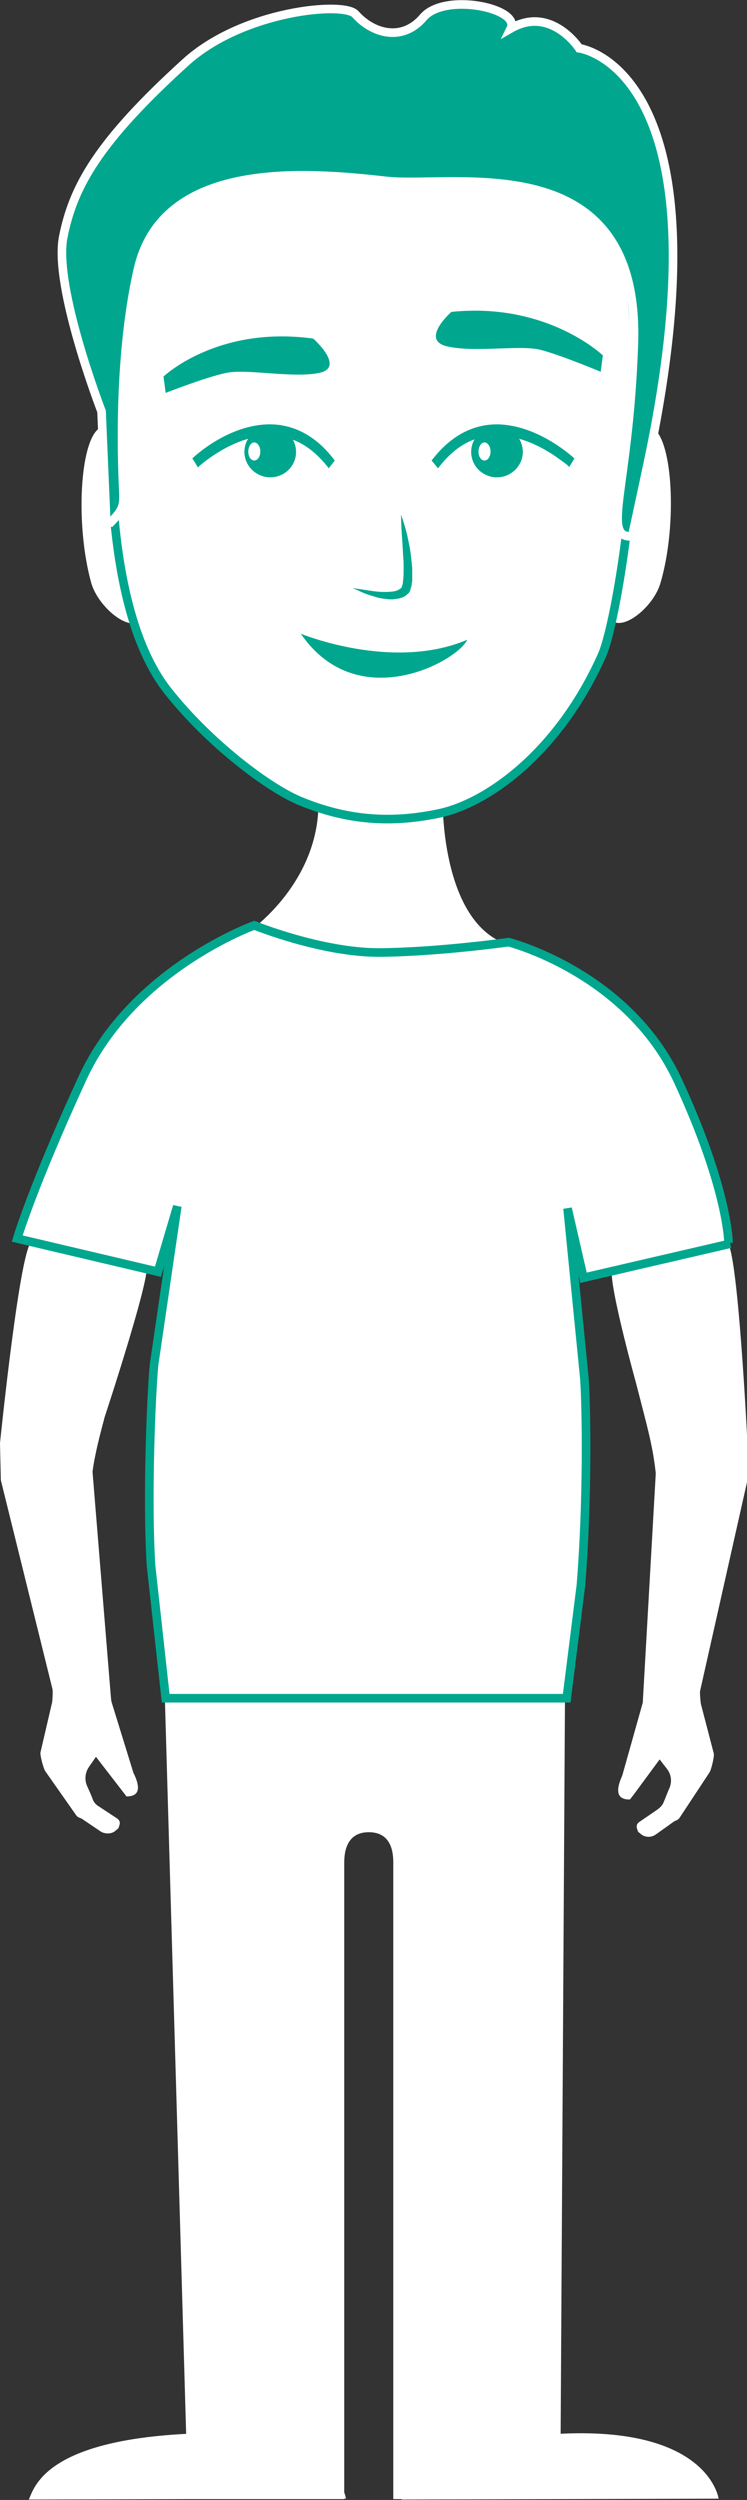 <!-- Generator: Adobe Illustrator 18.1.1, SVG Export Plug-In  -->
<svg version="1.1"
	 xmlns="http://www.w3.org/2000/svg" xmlns:xlink="http://www.w3.org/1999/xlink" xmlns:a="http://ns.adobe.com/AdobeSVGViewerExtensions/3.0/"
	 x="0px" y="0px" width="173.6px" height="580.3px" viewBox="0 0 173.6 580.3" enable-background="new 0 0 173.6 580.3"
	 xml:space="preserve">
<rect x="0" y="0" width="173.6" height="580.3" fill="#333333" stroke="none"/>
<defs>
</defs>
<path fill="#FFFFFF" d="M80.4,580c0,0-2.2-16.5-36-15.1c-33.8,1.5-36.4,12.4-37.7,15.3"/>
<path fill="#FFFFFF" d="M167,580c0,0-2.2-16.5-36-15.1c-33.8,1.5-36.4,12.4-37.7,15.3"/>
<path fill="#FFFFFF" d="M43.7,580.1l-5.4-186.4h93l-1.1,186.4H91.4V432.3c0-3.9-1.4-7-5.7-7c-4.3,0-5.7,3.2-5.7,7v147.8H43.7z"/>
<path fill="#FFFFFF" d="M74,185.6c0-0.3,28.9,0.9,28.9,0.9s-0.3,28.8,16,33l-9.1,13l-28-0.8l-17.9-2.8l-5.6-13
	C58.3,215.9,74.5,204.6,74,185.6z"/>
<path id="down_L_1_" fill="#FFFFFF" d="M144.6,412.2c-1.3,2.8-1.7,5.6,1.8,5.5l1-1.3l5.9-8l1.7,2.2c1,1.3,1.2,2.9,0.6,4.4
	c-0.5,1.1-1,2.5-1.4,3.4c-0.3,0.7-0.8,1.2-1.5,1.7l-4.1,2.8c-1,0.7-0.6,1.5-0.3,2.3l0.6,0.5c0.9,0.8,2.3,0.9,3.4,0.2l4.5-3.2
	c0.4-0.1,0.8-0.3,1.1-0.7l7-10.6c0.4-0.6,1.1-3.6,1-4.3l-3-11.5c-0.1-0.4-0.3-2.7-0.2-3.1l11-48.9v-8.6c0,0-2.3-47.2-4.9-46.6
	l-26.3,5.8c-2,0.5,5.3,26.8,5.3,26.8c2.8,10.9,3.9,14.6,4.6,21l-3,52.8c0,0.2,0,0.5-0.1,0.7L144.6,412.2z"/>
<path fill="#FFFFFF" d="M31,411.5c1.4,2.8,1.9,5.5-1.6,5.5l-1-1.3l-6.1-7.9l-1.6,2.3c-0.9,1.3-1.1,2.9-0.5,4.4
	c0.5,1.1,1.1,2.4,1.4,3.3c0.3,0.7,0.8,1.2,1.5,1.6l4.1,2.7c1,0.7,0.6,1.5,0.3,2.3l-0.6,0.5c-0.8,0.8-2.3,0.9-3.4,0.3l-4.6-3.1
	c-0.4-0.1-0.8-0.3-1.1-0.6l-7.3-10.4c-0.4-0.6-1.2-3.6-1.1-4.3l2.7-11.6c0.1-0.4,0.2-2.7,0.1-3.1L0.2,343.6L0,335
	c0,0,4.8-47.2,7.5-46.7l26.4,5.2c2,0.4-9.6,35.5-9.6,35.5c0,0.2-2.1,7.3-2.8,12.6l4.3,52.7c0,0.2,0.1,0.5,0.1,0.7L31,411.5z"/>
<path id="shirt_2_" fill="#FFFFFF" stroke="#00A78E" stroke-width="2" stroke-miterlimit="10" d="M169.7,288.7l-34.1,7.9l-3.7-16.1
	l3.9,39.4c0.5,6.7,0.8,28.5-0.8,48.1l-3.3,26.2H38.5l-3.4-30.8c-1-16.2,0.1-40.4,0.7-46.6l5.4-36.8l-4.5,15.2L4,287.5
	c0,0,3.5-11.9,15.2-37.3c11.7-25.3,39.9-35.4,39.9-35.4s15.8,6.4,29.2,6.3s29.9-2.4,29.9-2.4s27.7,7,39.4,32.3
	c11.7,25.3,11.7,37.5,11.7,37.5"/>
<g>
	<path fill="#FFFFFF" d="M144.2,111.7c0,0,3.2-17,8.2-11.8c4.1,4.3,4.8,22.8,1.1,35.4c-1.6,5.6-8.9,11.5-11.6,8.5
		C139.3,140.8,144.2,111.7,144.2,111.7"/>
	<path fill="#FFFFFF" d="M30.6,111.7c0,0-3.2-17-8.1-11.8c-4.1,4.3-4.8,22.8-1.3,35.4c1.6,5.6,8.9,11.6,11.5,8.6
		C35.4,140.8,30.6,111.7,30.6,111.7"/>
	<path fill="#FFFFFF" d="M70,107.4c0,0-2.5-17.1-8.2-12.2c-5.9,5.2-5.3,27.2-3.3,35.3c1.4,5.7,9,12,12,9.1
		C73.6,136.8,70,107.4,70,107.4"/>
	<path fill="#FFFFFF" stroke="#00A78E" stroke-width="2" stroke-miterlimit="10" d="M26.1,84.9c0.1,6-3.9,54.4,13,75.6
		c9.6,12.1,23.4,22.5,30.8,25.5c10.7,4.4,20.9,5.2,32.2,2.8c11.2-2.4,27.7-14.1,37.8-36.7c4.8-10.7,18-95.2-6.3-119
		C117.6,17.5,82.7,19.4,69.2,20C55.6,20.6,25.5,25.4,26.1,84.9"/>
	<path fill="#00A78E" d="M109.5,104.9c0,3.3,2.7,5.9,6,5.9c3.3,0,6-2.7,6-5.9c0-3.3-2.7-5.9-6-5.9C112.2,99,109.5,101.6,109.5,104.9
		"/>
	<path fill="#00A78E" d="M133.5,106.4c-0.1,0-8.2-7.8-18-7.9c-5,0-10.4,2.1-15.2,8.4l1.5,1.8c4.4-5.8,9.1-7.6,13.7-7.6
		c4.4,0,8.7,1.8,11.8,3.7c1.6,0.9,2.8,1.9,3.7,2.5c0.4,0.3,0.8,0.6,1,0.8l0.3,0.3L133.5,106.4z"/>
	<path fill="#FFFFFF" d="M114,104.8c0,1.1-0.6,2.1-1.4,2.1c-0.8,0-1.4-0.9-1.4-2.1c0-1.1,0.6-2.1,1.4-2.1
		C113.3,102.7,114,103.6,114,104.8"/>
	<path fill="#00A78E" d="M68.8,104.9c0,3.3-2.7,5.9-6,5.9c-3.3,0-6-2.7-6-5.9c0-3.3,2.7-5.9,6-5.9C66.1,99,68.8,101.6,68.8,104.9"/>
	<path fill="#00A78E" d="M46,108.5l0.3-0.3c1.6-1.4,8.7-7.1,16.4-7.1c4.6,0,9.3,1.9,13.7,7.6l1.4-1.8c-4.7-6.3-10.2-8.4-15.1-8.4
		c-9.8,0-17.9,7.8-18,7.9L46,108.5z"/>
	<path fill="#FFFFFF" d="M60.5,104.8c0,1.1-0.6,2.1-1.4,2.1c-0.8,0-1.4-0.9-1.4-2.1c0-1.1,0.6-2.1,1.4-2.1
		C59.8,102.7,60.5,103.6,60.5,104.8"/>
	<path fill="#00A78E" d="M72.8,78.6c0,0,7.7,6.8,1.2,8c-6.4,1.2-17-1.1-21.6,0c-4.7,1-13.9,4.6-13.9,4.6L38,87.4
		C38,87.4,50.5,75.5,72.8,78.6"/>
	<path fill="#00A78E" d="M104.9,72.4c0,0-7.4,6.5-1,8c6.5,1.5,16.9-0.4,21.7,0.8c4.7,1.2,14,5.1,14,5.1l0.5-3.8
		C140,82.4,127.1,70.1,104.9,72.4"/>
	<path fill="#00A78E" d="M81.9,136.5c0,0,0.5,0.1,1.3,0.2c0.8,0.1,2,0.3,3.4,0.5c1.4,0.2,3.1,0.3,4.7,0.1c0.8-0.1,1.5-0.4,1.9-0.8
		c0.1-0.1,0.2-0.2,0.2-0.3l0-0.1l0,0l0,0c0,0,0,0.1,0,0.1l0,0l0-0.1l0.1-0.3c0.2-0.5,0.1-0.8,0.2-1.2c0.1-0.9,0.1-1.8,0.1-2.7
		c0-0.9,0-1.8-0.1-2.7c-0.1-1.8-0.2-3.4-0.3-4.9c-0.2-2.9-0.2-4.8-0.2-4.8s0.7,1.8,1.4,4.6c0.3,1.4,0.7,3.1,0.9,4.9
		c0.1,0.9,0.2,1.8,0.3,2.8c0,1,0,2,0,3c-0.1,0.5-0.1,1.2-0.3,1.6l-0.1,0.3l0,0.1l0,0l0,0.1l0,0l0,0l-0.1,0.2
		c-0.1,0.3-0.3,0.6-0.6,0.8c-0.5,0.5-1.1,0.8-1.6,0.9c-0.5,0.2-1.1,0.2-1.6,0.3c-1,0.1-1.9-0.1-2.8-0.2c-0.8-0.1-1.6-0.4-2.3-0.6
		c-1.4-0.4-2.5-0.9-3.3-1.3C82.3,136.7,81.9,136.5,81.9,136.5"/>
	<path fill="#00A78E" d="M69.9,147.1c0,0,21.3,8.8,38.7,1.4C106.2,153.6,83,166.2,69.9,147.1"/>
	<path fill="#00A78E" stroke="#FFFFFF" stroke-width="2" stroke-miterlimit="10" d="M23.6,95.5c0,0-11.2-28.9-8.9-40.5
		c2.3-11.6,8-22,28.4-40.5C56.4,2.4,80,0.3,82.6,3.3c4,4.5,10.9,6.5,15.8,0.7c5-5.8,22.6-2.1,20.3,2.6c9.4-5.4,15.9,4.6,15.9,4.6
		s35.4,4.5,16,96.1c-1.7,8-3.7,17.2-3.7,17.2c-7.2,0.4-0.8-10.7,0.4-44.4C149,33.5,105.7,43.7,89.8,42c-19.4-2.2-51.8-4.7-57.7,20.3
		c-4.1,17.8-4,38.9-3.5,50.2c0.2,4.8,0.4,5.4-2.9,8.8l-1,0L23.6,95.5z"/>
	<path display="none" fill="none" stroke="#FFFFFF" stroke-width="2.049" stroke-miterlimit="10" d="M23.6,95.5
		c0,0-11.2-28.9-8.9-40.5c2.3-11.6,8-22,28.4-40.5C56.4,2.4,80,0.3,82.6,3.3c4,4.5,10.9,6.5,15.8,0.7c5-5.8,22.6-2.1,20.3,2.6
		c9.4-5.4,15.9,4.6,15.9,4.6s35.4,4.5,16,96.1c-1.7,8-3.7,17.2-3.7,17.2c-7.2,0.4-0.8-10.7,0.4-44.4C149,33.5,105.7,43.7,89.8,42
		c-19.4-2.2-51.8-4.7-57.7,20.3c-5.8,25-3.2,58.6-3.2,58.6l-5.3,5.5V95.5z"/>
</g>
</svg>
